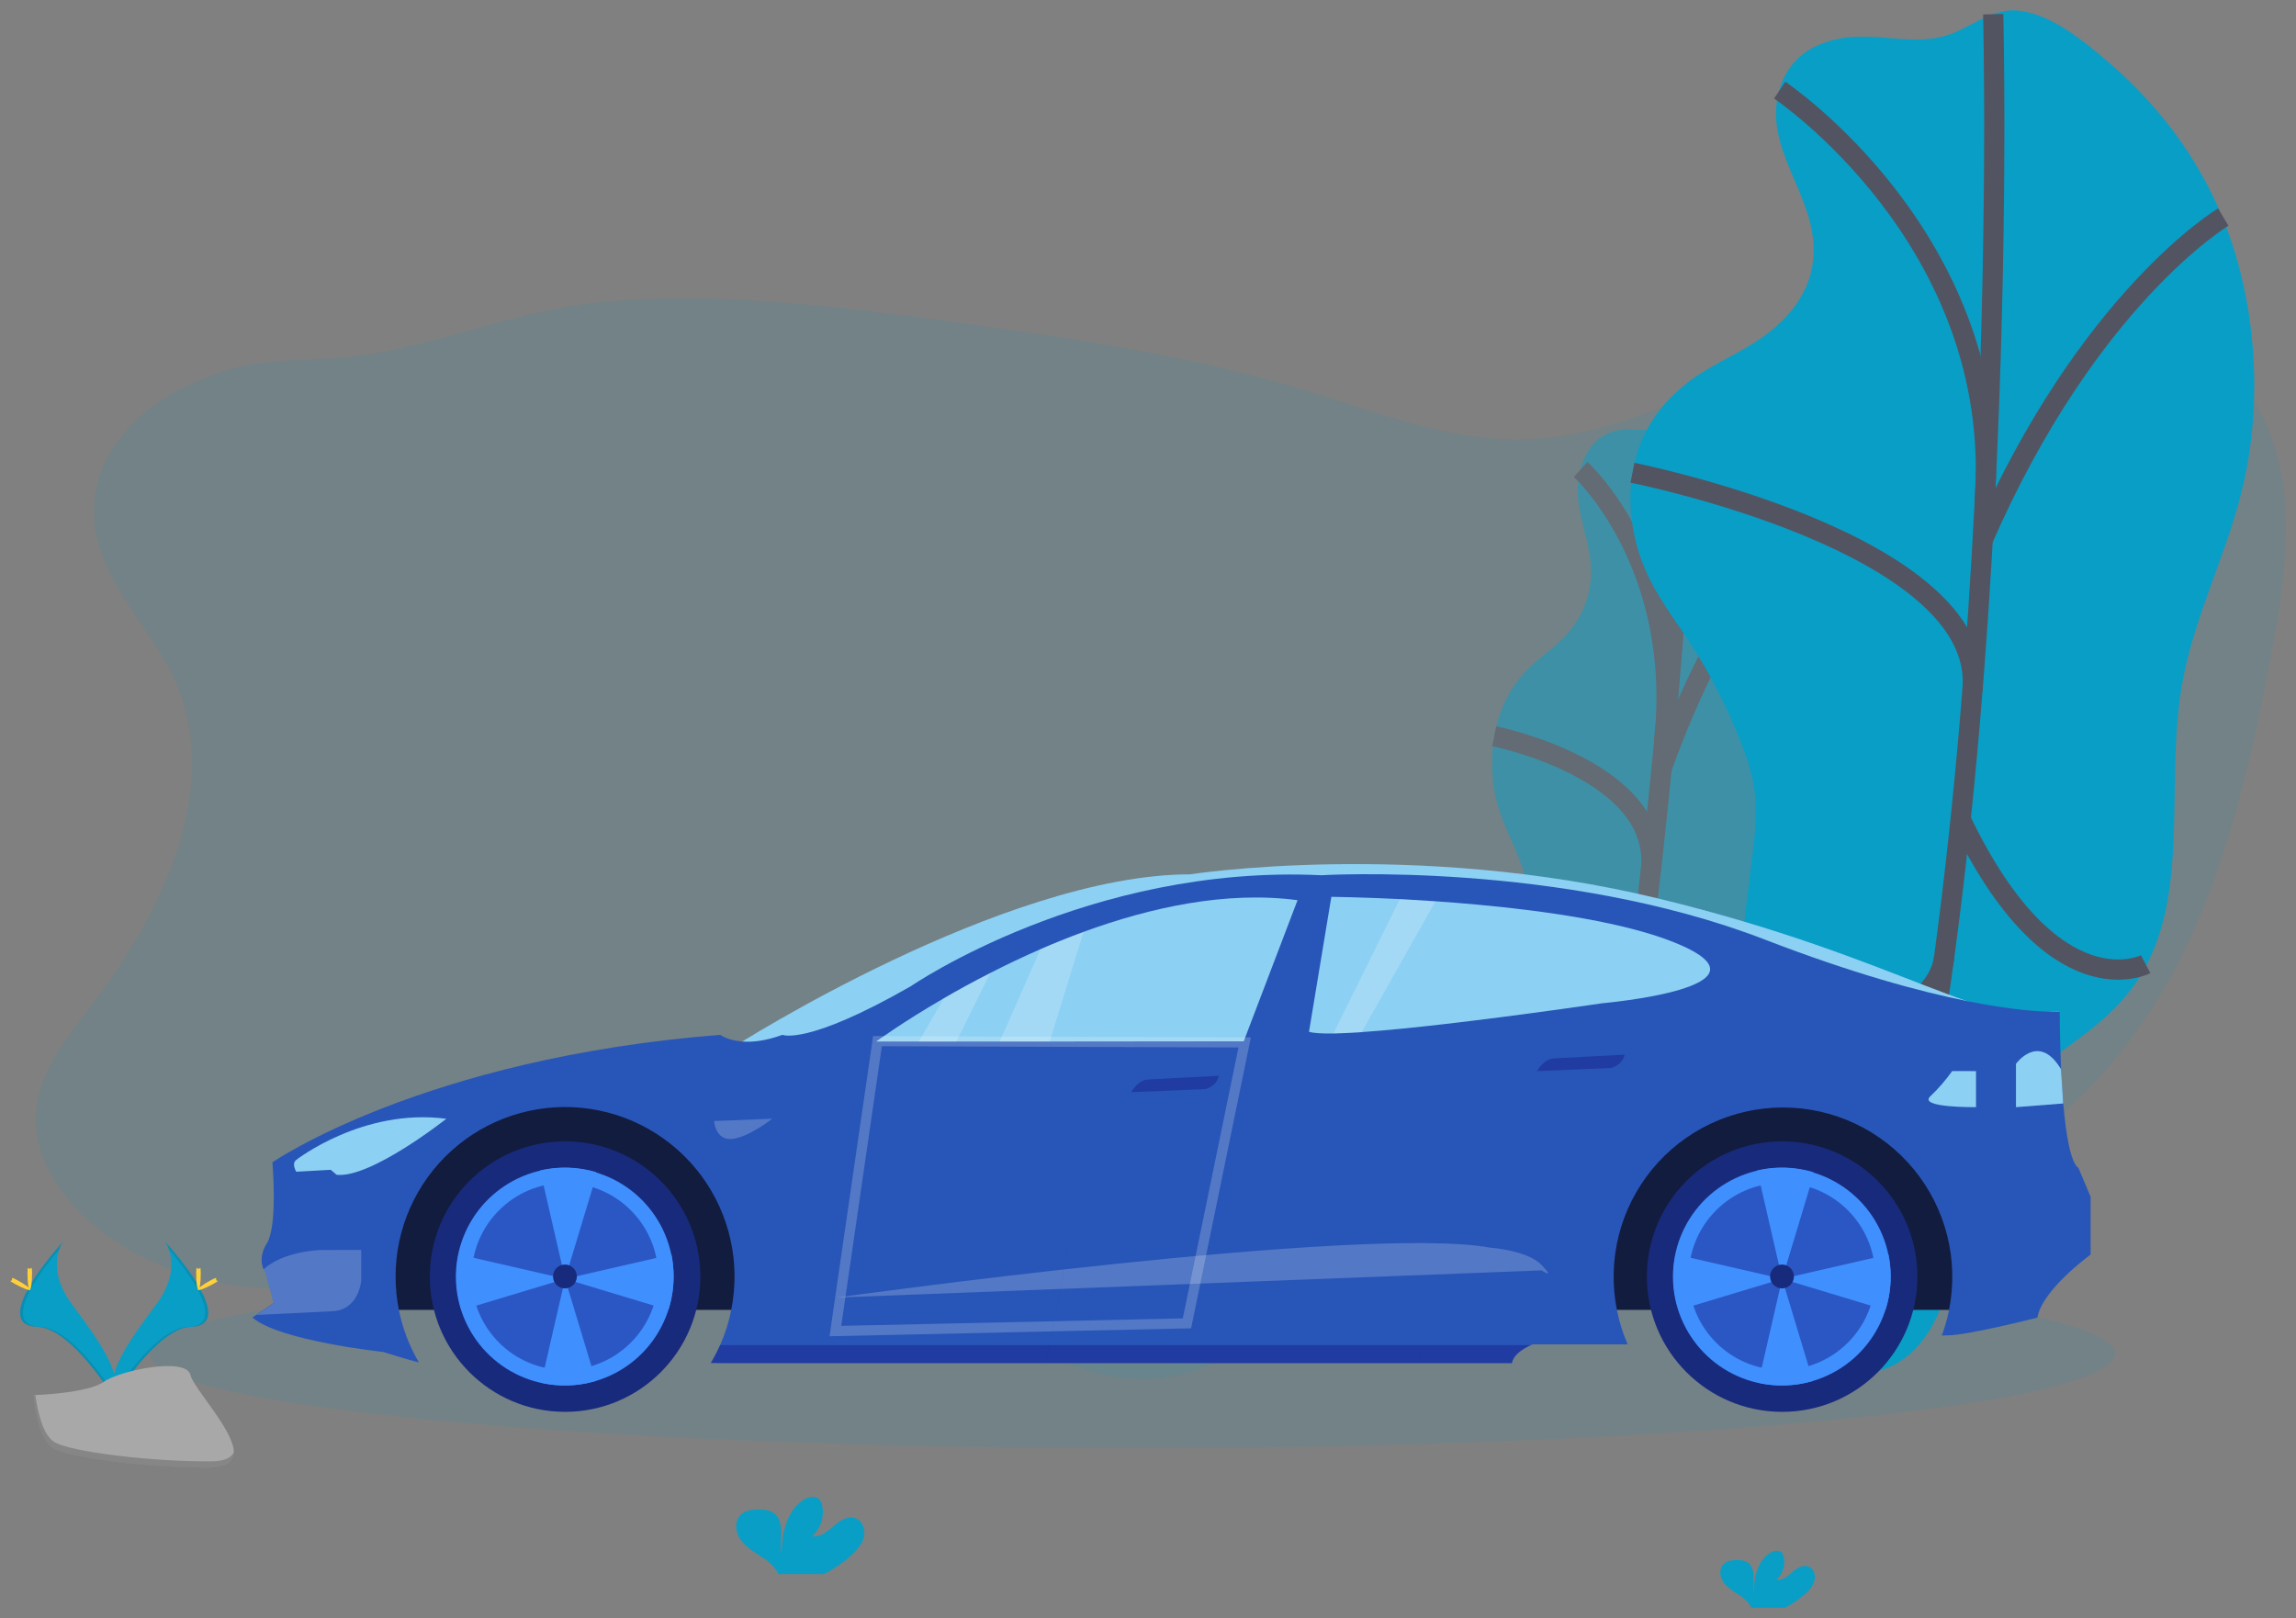 <svg width="227" height="160" viewBox="0 0 227 160" fill="none" xmlns="http://www.w3.org/2000/svg">
<rect x="0" y="0" width="227" height="160" fill="#808080" stroke="none"/>
<g clip-path="url(#clip0_3121_6578)">
<path opacity="0.1" d="M17.302 67.31C22.037 78.003 15.996 90.32 8.897 99.605C6.516 102.712 3.899 105.966 3.565 109.877C3.168 114.648 6.398 119.035 10.233 121.902C17.223 127.127 26.773 128.742 35.092 126.107C42.282 123.835 48.327 118.685 55.579 116.609C67.714 113.135 80.568 118.894 90.952 126.066C98.301 131.141 106.172 137.311 115.032 136.227C121.27 135.464 126.563 131.086 130.153 125.93C131.886 123.431 133.394 120.652 135.921 118.971C137.422 117.972 139.185 117.442 140.95 117.065C157.057 113.624 174.147 122.024 190.04 117.704C200.774 114.784 209.334 106.3 214.654 96.533C219.974 86.767 222.46 75.736 224.529 64.806C225.999 57.039 227.219 48.659 223.848 41.512C220.272 33.952 211.996 29.37 203.679 28.513C195.362 27.657 187.018 30.031 179.356 33.379C169.781 37.566 160.396 43.427 149.944 43.448C142.827 43.461 136.041 40.722 129.235 38.648C117.835 35.165 106.022 33.434 94.225 31.837C82.937 30.308 71.54 28.884 60.184 29.792C52.148 30.431 45.054 33.502 37.257 34.922C32.175 35.849 27.069 35.149 22.082 36.719C15.948 38.638 9.624 43.093 9.285 50.102C8.965 56.764 14.79 61.633 17.302 67.31Z" fill="#099EC6"/>
<g opacity="0.5">
<path d="M159.574 42.641C158.438 42.968 157.027 43.813 156.337 46.133C154.973 50.676 158.127 53.784 157.093 58.502C156.81 59.757 156.269 60.938 155.503 61.971C154.237 63.686 152.861 64.5 151.53 65.701C149.837 67.236 148.625 69.228 148.038 71.435C147.395 73.872 147.341 76.427 147.881 78.889C148.356 80.947 149.165 82.444 149.869 84.114C150.746 86.244 151.43 88.449 151.913 90.702C152.182 91.797 152.334 92.917 152.368 94.043C152.391 95.459 152.17 96.997 151.954 98.514L150.03 111.942C149.773 113.73 149.515 115.548 149.505 117.249C149.492 119.214 149.808 120.902 150.121 122.549C150.803 126.102 151.523 129.789 153.074 131.663C154.626 133.537 157.257 132.888 158.876 129.062C160.417 125.427 160.448 120.566 161.807 116.677C163.947 110.543 168.204 109.725 170.564 103.88C172.836 98.273 172.136 91.386 173.29 84.998C174.113 80.415 175.864 76.235 176.902 71.708C178.395 65.186 178.247 58.416 177.055 53.405C175.862 48.393 173.722 44.952 171.359 42.341C170.358 41.235 169.288 40.251 168.029 40.154C166.691 40.051 165.53 41.744 164.201 42.241C162.661 42.816 161.125 42.2 159.574 42.641Z" fill="#099EC6"/>
<path d="M166.818 40.472C166.818 40.472 164.547 98.464 155.021 132.663" stroke="#535461" stroke-width="2" stroke-miterlimit="10"/>
<path d="M156.277 46.417C156.277 46.417 166.45 55.688 164.531 73.353" stroke="#535461" stroke-width="2" stroke-miterlimit="10"/>
<path d="M147.731 72.796C147.731 72.796 164.451 76.158 163.211 86.158" stroke="#535461" stroke-width="2" stroke-miterlimit="10"/>
<path d="M177.075 53.266C177.075 53.266 170.312 59.188 164.283 75.963" stroke="#535461" stroke-width="2" stroke-miterlimit="10"/>
<path d="M170.462 103.964C170.462 103.964 165.846 107.599 162.141 94.92" stroke="#535461" stroke-width="2" stroke-miterlimit="10"/>
<path d="M150.548 111.359C150.548 111.359 159.962 110.13 160.83 104.232" stroke="#535461" stroke-width="2" stroke-miterlimit="10"/>
</g>
<path d="M182.33 3.745C179.999 4.09 177.195 5.169 176.044 8.502C173.783 15.035 180.658 19.981 179.074 26.807C178.599 28.852 177.429 30.515 176.196 31.728C173.779 34.104 171.028 35.136 168.415 36.748C165.803 38.361 163.09 40.892 161.866 44.779C160.687 48.518 161.198 52.651 162.422 55.738C163.647 58.825 165.501 61.126 167.157 63.666C169.173 66.793 170.86 70.121 172.189 73.596C172.782 75.125 173.324 76.738 173.518 78.569C173.731 80.656 173.461 82.903 173.193 85.102L170.803 104.639C170.485 107.24 170.164 109.887 170.348 112.392C170.555 115.284 171.409 117.806 172.252 120.268C174.07 125.58 176.014 131.098 179.438 134.04C182.861 136.981 188.241 136.339 191.135 130.896C193.89 125.714 193.384 118.569 195.733 113.003C199.436 104.232 208.148 103.524 212.339 95.198C216.362 87.21 214.111 76.992 215.726 67.71C216.885 61.058 220.018 55.113 221.633 48.568C223.95 39.138 222.844 29.154 219.777 21.632C216.71 14.111 211.876 8.788 206.678 4.665C204.474 2.918 202.134 1.339 199.527 1.048C196.746 0.739 194.529 3.079 191.85 3.668C188.738 4.365 185.49 3.277 182.33 3.745Z" fill="#099EC6"/>
<path d="M197.064 1.405C197.064 1.405 199.256 86.54 183.579 135.771" stroke="#535461" stroke-width="2" stroke-miterlimit="10"/>
<path d="M175.953 8.911C175.953 8.911 198.129 23.772 196.23 49.556" stroke="#535461" stroke-width="2" stroke-miterlimit="10"/>
<path d="M161.396 46.746C161.396 46.746 196.398 53.679 195.017 68.257" stroke="#535461" stroke-width="2" stroke-miterlimit="10"/>
<path d="M219.809 21.464C219.809 21.464 206.505 29.383 196.026 53.37" stroke="#535461" stroke-width="2" stroke-miterlimit="10"/>
<path d="M212.135 95.338C212.135 95.338 203.011 100.141 193.84 81.027" stroke="#535461" stroke-width="2" stroke-miterlimit="10"/>
<path d="M171.782 103.869C171.782 103.869 191.121 103.173 192.228 94.596" stroke="#535461" stroke-width="2" stroke-miterlimit="10"/>
<path opacity="0.1" d="M111.94 143.195C165.597 143.195 209.095 139.016 209.095 133.862C209.095 128.708 165.597 124.53 111.94 124.53C58.283 124.53 14.785 128.708 14.785 133.862C14.785 139.016 58.283 143.195 111.94 143.195Z" fill="#099EC6"/>
<path d="M16.31 122.754C16.31 122.754 18.213 125.253 15.431 129.001C12.648 132.749 10.353 135.934 11.291 138.276C11.291 138.276 15.489 131.295 18.906 131.198C22.323 131.1 20.069 126.952 16.31 122.754Z" fill="#099EC6"/>
<path opacity="0.1" d="M16.31 122.754C16.476 122.994 16.606 123.258 16.698 123.535C20.033 127.452 21.807 131.107 18.604 131.2C15.619 131.286 12.039 136.623 11.18 137.972C11.208 138.076 11.242 138.178 11.282 138.279C11.282 138.279 15.48 131.298 18.897 131.2C22.314 131.102 20.069 126.952 16.31 122.754Z" fill="black"/>
<path d="M19.849 125.927C19.849 126.804 19.751 127.518 19.622 127.518C19.492 127.518 19.395 126.806 19.395 125.927C19.395 125.048 19.517 125.473 19.638 125.473C19.758 125.473 19.849 125.05 19.849 125.927Z" fill="#FFD037"/>
<path d="M21.06 126.972C20.29 127.392 19.619 127.654 19.563 127.538C19.506 127.422 20.081 127.004 20.851 126.586C21.621 126.168 21.317 126.472 21.375 126.586C21.435 126.7 21.832 126.55 21.06 126.972Z" fill="#FFD037"/>
<path d="M6.253 122.754C6.253 122.754 4.349 125.253 7.132 129.001C9.915 132.749 12.2 135.934 11.291 138.276C11.291 138.276 7.093 131.295 3.677 131.198C0.26 131.1 2.495 126.952 6.253 122.754Z" fill="#099EC6"/>
<path opacity="0.1" d="M6.253 122.754C6.087 122.994 5.956 123.258 5.864 123.535C2.529 127.452 0.755 131.107 3.958 131.2C6.943 131.286 10.524 136.623 11.382 137.972C11.354 138.076 11.32 138.178 11.28 138.279C11.28 138.279 7.082 131.298 3.665 131.2C0.248 131.102 2.495 126.952 6.253 122.754Z" fill="black"/>
<path d="M2.716 125.927C2.716 126.804 2.813 127.518 2.943 127.518C3.072 127.518 3.17 126.806 3.17 125.927C3.17 125.048 3.047 125.473 2.927 125.473C2.806 125.473 2.716 125.05 2.716 125.927Z" fill="#FFD037"/>
<path d="M1.5 126.972C2.27 127.392 2.941 127.654 2.997 127.538C3.054 127.422 2.479 127.004 1.709 126.586C0.939 126.168 1.244 126.472 1.184 126.586C1.125 126.7 0.73 126.55 1.5 126.972Z" fill="#FFD037"/>
<path d="M3.32 137.951C3.32 137.951 8.643 137.788 10.246 136.645C11.85 135.502 18.425 134.146 18.831 135.964C19.238 137.781 26.83 145.076 20.821 145.123C14.812 145.171 6.859 144.187 5.258 143.213C3.656 142.238 3.32 137.951 3.32 137.951Z" fill="#A8A8A8"/>
<path opacity="0.2" d="M20.93 144.496C14.922 144.544 6.968 143.56 5.367 142.586C4.147 141.843 3.661 139.178 3.499 137.949H3.322C3.322 137.949 3.658 142.243 5.26 143.217C6.861 144.192 14.815 145.178 20.833 145.13C22.568 145.117 23.166 144.499 23.134 143.585C22.877 144.137 22.221 144.483 20.93 144.496Z" fill="black"/>
<path d="M72.598 103.476C72.598 103.476 99.234 86.458 117.649 86.458C117.649 86.458 139.819 83.005 163.933 88.841C188.048 94.677 196.955 102.244 203.641 100.023L175.553 100.845L72.598 103.476Z" fill="#8CD0F3"/>
<path opacity="0.1" d="M72.598 103.476C72.598 103.476 99.234 86.458 117.649 86.458C117.649 86.458 139.819 83.005 163.933 88.841C188.048 94.677 196.955 102.244 203.641 100.023L175.553 100.845L72.598 103.476Z" fill="#8CD0F3"/>
<path d="M198.145 129.521H35.699L40.165 111.627L67.789 104.282L198.145 107.708V129.521Z" fill="#121C3F"/>
<path d="M206.696 118.34V124.051C206.696 124.051 201.873 127.549 201.435 130.289C201.435 130.289 194.529 132.043 192.557 132.043C192.377 132.043 192.182 132.043 191.978 132.063C192.286 131.236 192.526 130.386 192.698 129.521C193.181 127.093 193.121 124.587 192.519 122.185C191.918 119.783 190.792 117.545 189.221 115.631C187.651 113.716 185.675 112.174 183.437 111.116C181.199 110.057 178.754 109.508 176.278 109.508C173.802 109.508 171.357 110.057 169.118 111.116C166.88 112.174 164.905 113.716 163.334 115.631C161.764 117.545 160.637 119.783 160.036 122.185C159.435 124.587 159.374 127.093 159.858 129.521C160.09 130.692 160.447 131.834 160.923 132.929H151.559C151.559 132.929 151.473 132.958 151.332 133.019C150.83 133.247 149.646 133.846 149.476 134.789H71.871L70.281 134.775C70.619 134.208 70.923 133.621 71.19 133.017C71.689 131.899 72.059 130.727 72.294 129.526C72.756 127.23 72.732 124.864 72.223 122.579C71.715 120.294 70.733 118.141 69.341 116.258C67.949 114.376 66.178 112.806 64.143 111.649C62.107 110.493 59.852 109.776 57.522 109.545C55.193 109.314 52.84 109.573 50.617 110.307C48.394 111.04 46.349 112.231 44.615 113.804C42.88 115.376 41.494 117.294 40.546 119.434C39.598 121.575 39.109 123.89 39.111 126.232C39.111 127.335 39.219 128.436 39.434 129.519C39.8 131.352 40.471 133.11 41.419 134.721C40.31 134.451 37.891 133.683 37.891 133.683C37.891 133.683 27.589 132.588 24.958 130.275L25.356 130L27.041 128.849L26.273 125.895C26.181 125.771 26.104 125.635 26.046 125.491C25.842 124.998 25.662 124.082 26.385 122.933C27.48 121.179 26.932 114.932 26.932 114.932C26.932 114.932 41.839 104.63 71.215 102.326C71.215 102.326 71.917 102.871 73.366 102.985C74.348 103.064 75.672 102.944 77.355 102.326C77.355 102.326 79.766 103.421 90.077 97.503C90.077 97.503 107.617 85.445 130.636 86.544C130.636 86.544 154.312 85.118 174.481 92.905C183.172 96.258 189.785 98.046 194.499 98.991C198.852 99.866 201.585 100.027 202.836 100.041H202.864C203.273 100.041 203.516 100.041 203.602 100.041H203.638C203.638 100.041 203.638 102.651 203.777 105.734V105.75C203.827 106.822 203.895 107.951 203.99 109.048V109.116C204.254 112.172 204.708 114.948 205.497 115.498L206.696 118.34Z" fill="#2856B8"/>
<path d="M29.302 114.682C29.302 114.682 35.906 109.53 44.127 110.627C44.127 110.627 36.646 116.547 33.275 116.163L32.7 115.67L29.293 115.861C29.293 115.861 28.784 115.066 29.302 114.682Z" fill="#8CD0F3"/>
<path opacity="0.2" d="M35.712 123.596V126.638C35.712 126.638 35.485 129.544 32.861 129.653L25.365 130.023L27.048 128.871L26.28 125.918C26.187 125.795 26.111 125.659 26.053 125.516C26.735 124.889 28.341 123.83 31.607 123.603L35.712 123.596Z" fill="white"/>
<path opacity="0.2" d="M70.597 110.848L76.351 110.62C76.351 110.62 74.023 112.456 72.378 112.622C70.733 112.788 70.597 110.848 70.597 110.848Z" fill="white"/>
<path opacity="0.2" d="M82.71 128.303C82.71 128.303 134.748 121.068 147.327 123.369C147.327 123.369 151.025 123.617 152.425 125.096C153.824 126.575 152.425 125.616 152.425 125.616L82.71 128.303Z" fill="white"/>
<path opacity="0.5" d="M111.84 107.996C111.84 107.996 112.499 106.763 113.567 106.736L120.5 106.379C120.5 106.379 120.391 107.338 119.157 107.694L111.84 107.996Z" fill="#18218A"/>
<path opacity="0.5" d="M151.959 105.913C151.959 105.913 152.618 104.68 153.685 104.652L160.619 104.287C160.619 104.287 160.51 105.245 159.276 105.602L151.959 105.913Z" fill="#18218A"/>
<path d="M128.285 89.012L122.965 102.965L103.782 102.985H98.844H94.548H90.834H86.626C86.626 102.985 89.189 101.104 93.317 98.707C94.68 97.912 96.227 97.063 97.906 96.208C99.45 95.418 101.113 94.618 102.86 93.859C104.223 93.26 105.659 92.683 107.126 92.144C113.78 89.711 121.259 88.078 128.285 89.012Z" fill="#8CD0F3"/>
<path d="M158.427 99.2C158.427 99.2 150.412 100.388 142.763 101.268C139.839 101.604 136.97 101.895 134.621 102.056L134.294 102.079C133.385 102.138 132.542 102.176 131.827 102.19C130.691 102.21 129.841 102.16 129.417 102.024L131.627 88.678C131.627 88.678 134.353 88.707 138.385 88.905L139.267 88.953C140.105 89 140.989 89.055 141.911 89.118C143.229 89.209 144.617 89.318 146.048 89.45C152.958 90.084 160.787 91.222 165.744 93.271C176.291 97.637 158.427 99.2 158.427 99.2Z" fill="#8CD0F3"/>
<path d="M195.365 105.913V109.475C195.365 109.475 189.61 109.557 190.844 108.408C191.642 107.644 192.367 106.808 193.009 105.909L195.365 105.913Z" fill="#8CD0F3"/>
<path d="M203.986 109.112L199.313 109.478V105.195C199.313 105.195 201.478 102.154 203.643 105.525L203.768 105.722L203.986 109.112Z" fill="#8CD0F3"/>
<path d="M55.869 139.605C63.255 139.605 69.243 133.618 69.243 126.232C69.243 118.845 63.255 112.858 55.869 112.858C48.483 112.858 42.496 118.845 42.496 126.232C42.496 133.618 48.483 139.605 55.869 139.605Z" fill="#182A7C"/>
<path d="M66.597 126.22C66.601 128.98 65.546 131.636 63.649 133.64C61.751 135.644 59.157 136.842 56.401 136.988C53.645 137.133 50.939 136.215 48.841 134.422C46.743 132.629 45.413 130.099 45.128 127.354C44.842 124.61 45.621 121.86 47.304 119.673C48.988 117.487 51.447 116.03 54.173 115.605C56.9 115.179 59.686 115.817 61.956 117.387C64.225 118.957 65.805 121.338 66.369 124.04C66.519 124.757 66.595 125.488 66.597 126.22Z" fill="#3F8FFE"/>
<path opacity="0.5" d="M55.854 135.462C60.946 135.462 65.075 131.323 65.075 126.218C65.075 121.113 60.946 116.974 55.854 116.974C50.761 116.974 46.633 121.113 46.633 126.218C46.633 131.323 50.761 135.462 55.854 135.462Z" fill="#18218A"/>
<path d="M58.939 115.9V116.29L55.87 126.452L53.407 115.732C55.234 115.306 57.141 115.364 58.939 115.9Z" fill="#3F8FFE"/>
<path d="M58.916 136.545C57.158 137.066 55.296 137.13 53.507 136.731L55.867 126.452L58.916 136.545Z" fill="#3F8FFE"/>
<path d="M66.597 126.22C66.598 127.341 66.425 128.456 66.083 129.523H66.04L55.879 126.454L66.388 124.042C66.531 124.759 66.6 125.489 66.597 126.22Z" fill="#3F8FFE"/>
<path d="M55.87 126.452L45.708 129.521H45.629C45.063 127.747 44.962 125.857 45.336 124.032L55.87 126.452Z" fill="#3F8FFE"/>
<path d="M55.853 127.397C56.505 127.397 57.032 126.869 57.032 126.218C57.032 125.567 56.505 125.039 55.853 125.039C55.202 125.039 54.675 125.567 54.675 126.218C54.675 126.869 55.202 127.397 55.853 127.397Z" fill="#182A7C"/>
<path d="M176.196 139.605C183.582 139.605 189.57 133.618 189.57 126.232C189.57 118.845 183.582 112.858 176.196 112.858C168.81 112.858 162.822 118.845 162.822 126.232C162.822 133.618 168.81 139.605 176.196 139.605Z" fill="#182A7C"/>
<path d="M186.925 126.22C186.93 128.98 185.875 131.636 183.977 133.64C182.08 135.644 179.485 136.842 176.73 136.988C173.974 137.133 171.267 136.215 169.17 134.422C167.072 132.629 165.742 130.099 165.456 127.354C165.17 124.61 165.95 121.86 167.633 119.673C169.317 117.487 171.776 116.03 174.502 115.605C177.229 115.179 180.015 115.817 182.284 117.387C184.554 118.957 186.134 121.338 186.698 124.04C186.848 124.757 186.924 125.488 186.925 126.22Z" fill="#3F8FFE"/>
<path opacity="0.5" d="M176.182 135.462C181.275 135.462 185.403 131.323 185.403 126.218C185.403 121.113 181.275 116.974 176.182 116.974C171.09 116.974 166.961 121.113 166.961 126.218C166.961 131.323 171.09 135.462 176.182 135.462Z" fill="#18218A"/>
<path d="M179.265 115.9V116.29L176.196 126.452L173.733 115.732C175.561 115.306 177.467 115.364 179.265 115.9Z" fill="#3F8FFE"/>
<path d="M179.245 136.545C177.487 137.066 175.625 137.13 173.836 136.731L176.196 126.452L179.245 136.545Z" fill="#3F8FFE"/>
<path d="M186.925 126.22C186.927 127.341 186.754 128.456 186.412 129.523H186.36L176.196 126.452L186.705 124.039C186.852 124.757 186.926 125.488 186.925 126.22Z" fill="#3F8FFE"/>
<path d="M176.196 126.452L166.035 129.521H165.955C165.389 127.747 165.288 125.857 165.662 124.032L176.196 126.452Z" fill="#3F8FFE"/>
<path d="M176.182 127.397C176.833 127.397 177.361 126.869 177.361 126.218C177.361 125.567 176.833 125.039 176.182 125.039C175.531 125.039 175.003 125.567 175.003 126.218C175.003 126.869 175.531 127.397 176.182 127.397Z" fill="#182A7C"/>
<path opacity="0.2" d="M97.908 96.222L94.548 102.994H90.834L93.317 98.721C94.686 97.926 96.229 97.079 97.908 96.222Z" fill="white"/>
<path opacity="0.2" d="M107.126 92.158L103.78 102.987H98.841L102.862 93.869C104.235 93.273 105.661 92.701 107.126 92.158Z" fill="white"/>
<path opacity="0.2" d="M141.916 89.13L134.626 102.058L134.299 102.081C133.39 102.14 132.547 102.179 131.831 102.192L138.39 88.918L139.271 88.966C140.098 89.012 140.989 89.066 141.916 89.13Z" fill="white"/>
<path opacity="0.2" d="M86.754 102.949L82.592 131.616L117.351 130.855L123.058 103.074L86.754 102.949Z" stroke="white" stroke-miterlimit="10"/>
<path opacity="0.5" d="M151.334 133.011C150.832 133.238 149.649 133.837 149.478 134.78H71.871L70.281 134.767C70.619 134.199 70.923 133.612 71.19 133.008L151.334 133.011Z" fill="#18218A"/>
<path d="M84.239 153.726C84.768 153.233 85.266 152.652 85.42 151.945C85.575 151.239 85.272 150.389 84.595 150.128C83.839 149.837 83.028 150.355 82.415 150.894C81.801 151.432 81.097 152.029 80.295 151.916C80.708 151.541 81.017 151.066 81.192 150.537C81.367 150.007 81.401 149.441 81.292 148.894C81.257 148.669 81.161 148.457 81.015 148.281C80.595 147.827 79.832 148.024 79.33 148.379C77.739 149.515 77.285 151.68 77.274 153.638C77.112 152.931 77.249 152.195 77.244 151.471C77.24 150.746 77.042 149.944 76.431 149.553C76.05 149.349 75.622 149.248 75.191 149.262C74.47 149.235 73.668 149.308 73.178 149.835C72.567 150.489 72.723 151.586 73.257 152.307C73.791 153.027 74.598 153.479 75.34 153.976C75.937 154.332 76.445 154.817 76.828 155.396C76.874 155.477 76.911 155.562 76.94 155.651H81.451C82.463 155.138 83.401 154.491 84.239 153.726Z" fill="#099EC6"/>
<path d="M178.536 157.547C178.952 157.208 179.256 156.75 179.406 156.234C179.519 155.712 179.297 155.087 178.797 154.896C178.238 154.683 177.641 155.069 177.189 155.462C176.737 155.855 176.216 156.3 175.623 156.216C175.928 155.94 176.156 155.589 176.285 155.199C176.414 154.808 176.44 154.391 176.36 153.988C176.334 153.82 176.263 153.663 176.155 153.533C175.844 153.202 175.283 153.345 174.91 153.606C173.729 154.437 173.399 156.041 173.393 157.486C173.275 156.966 173.374 156.423 173.37 155.896C173.365 155.369 173.22 154.76 172.77 154.483C172.491 154.333 172.178 154.259 171.861 154.267C171.33 154.247 170.739 154.301 170.376 154.69C169.921 155.171 170.042 155.982 170.435 156.507C170.828 157.032 171.423 157.37 171.973 157.738C172.413 158 172.789 158.358 173.072 158.785C173.106 158.845 173.133 158.907 173.154 158.972H176.482C177.228 158.592 177.919 158.113 178.536 157.547Z" fill="#099EC6"/>
<path opacity="0.1" d="M118.824 120.948H118.744C118.744 120.948 121.356 120.243 118.824 120.948Z" fill="black"/>
<path opacity="0.1" d="M140.421 134.103V134.489C140.391 134.362 140.391 134.23 140.421 134.103Z" fill="black"/>
<g opacity="0.05">
<path d="M105.659 122.831C105.607 122.974 105.563 123.119 105.527 123.267C105.527 123.267 104.001 132.383 103.09 135.761C103.932 133.019 105.523 123.642 105.659 122.831Z" fill="black"/>
</g>
</g>
<defs>
<clipPath id="clip0_3121_6578">
<rect width="226.065" height="160" fill="white"/>
</clipPath>
</defs>
</svg>
